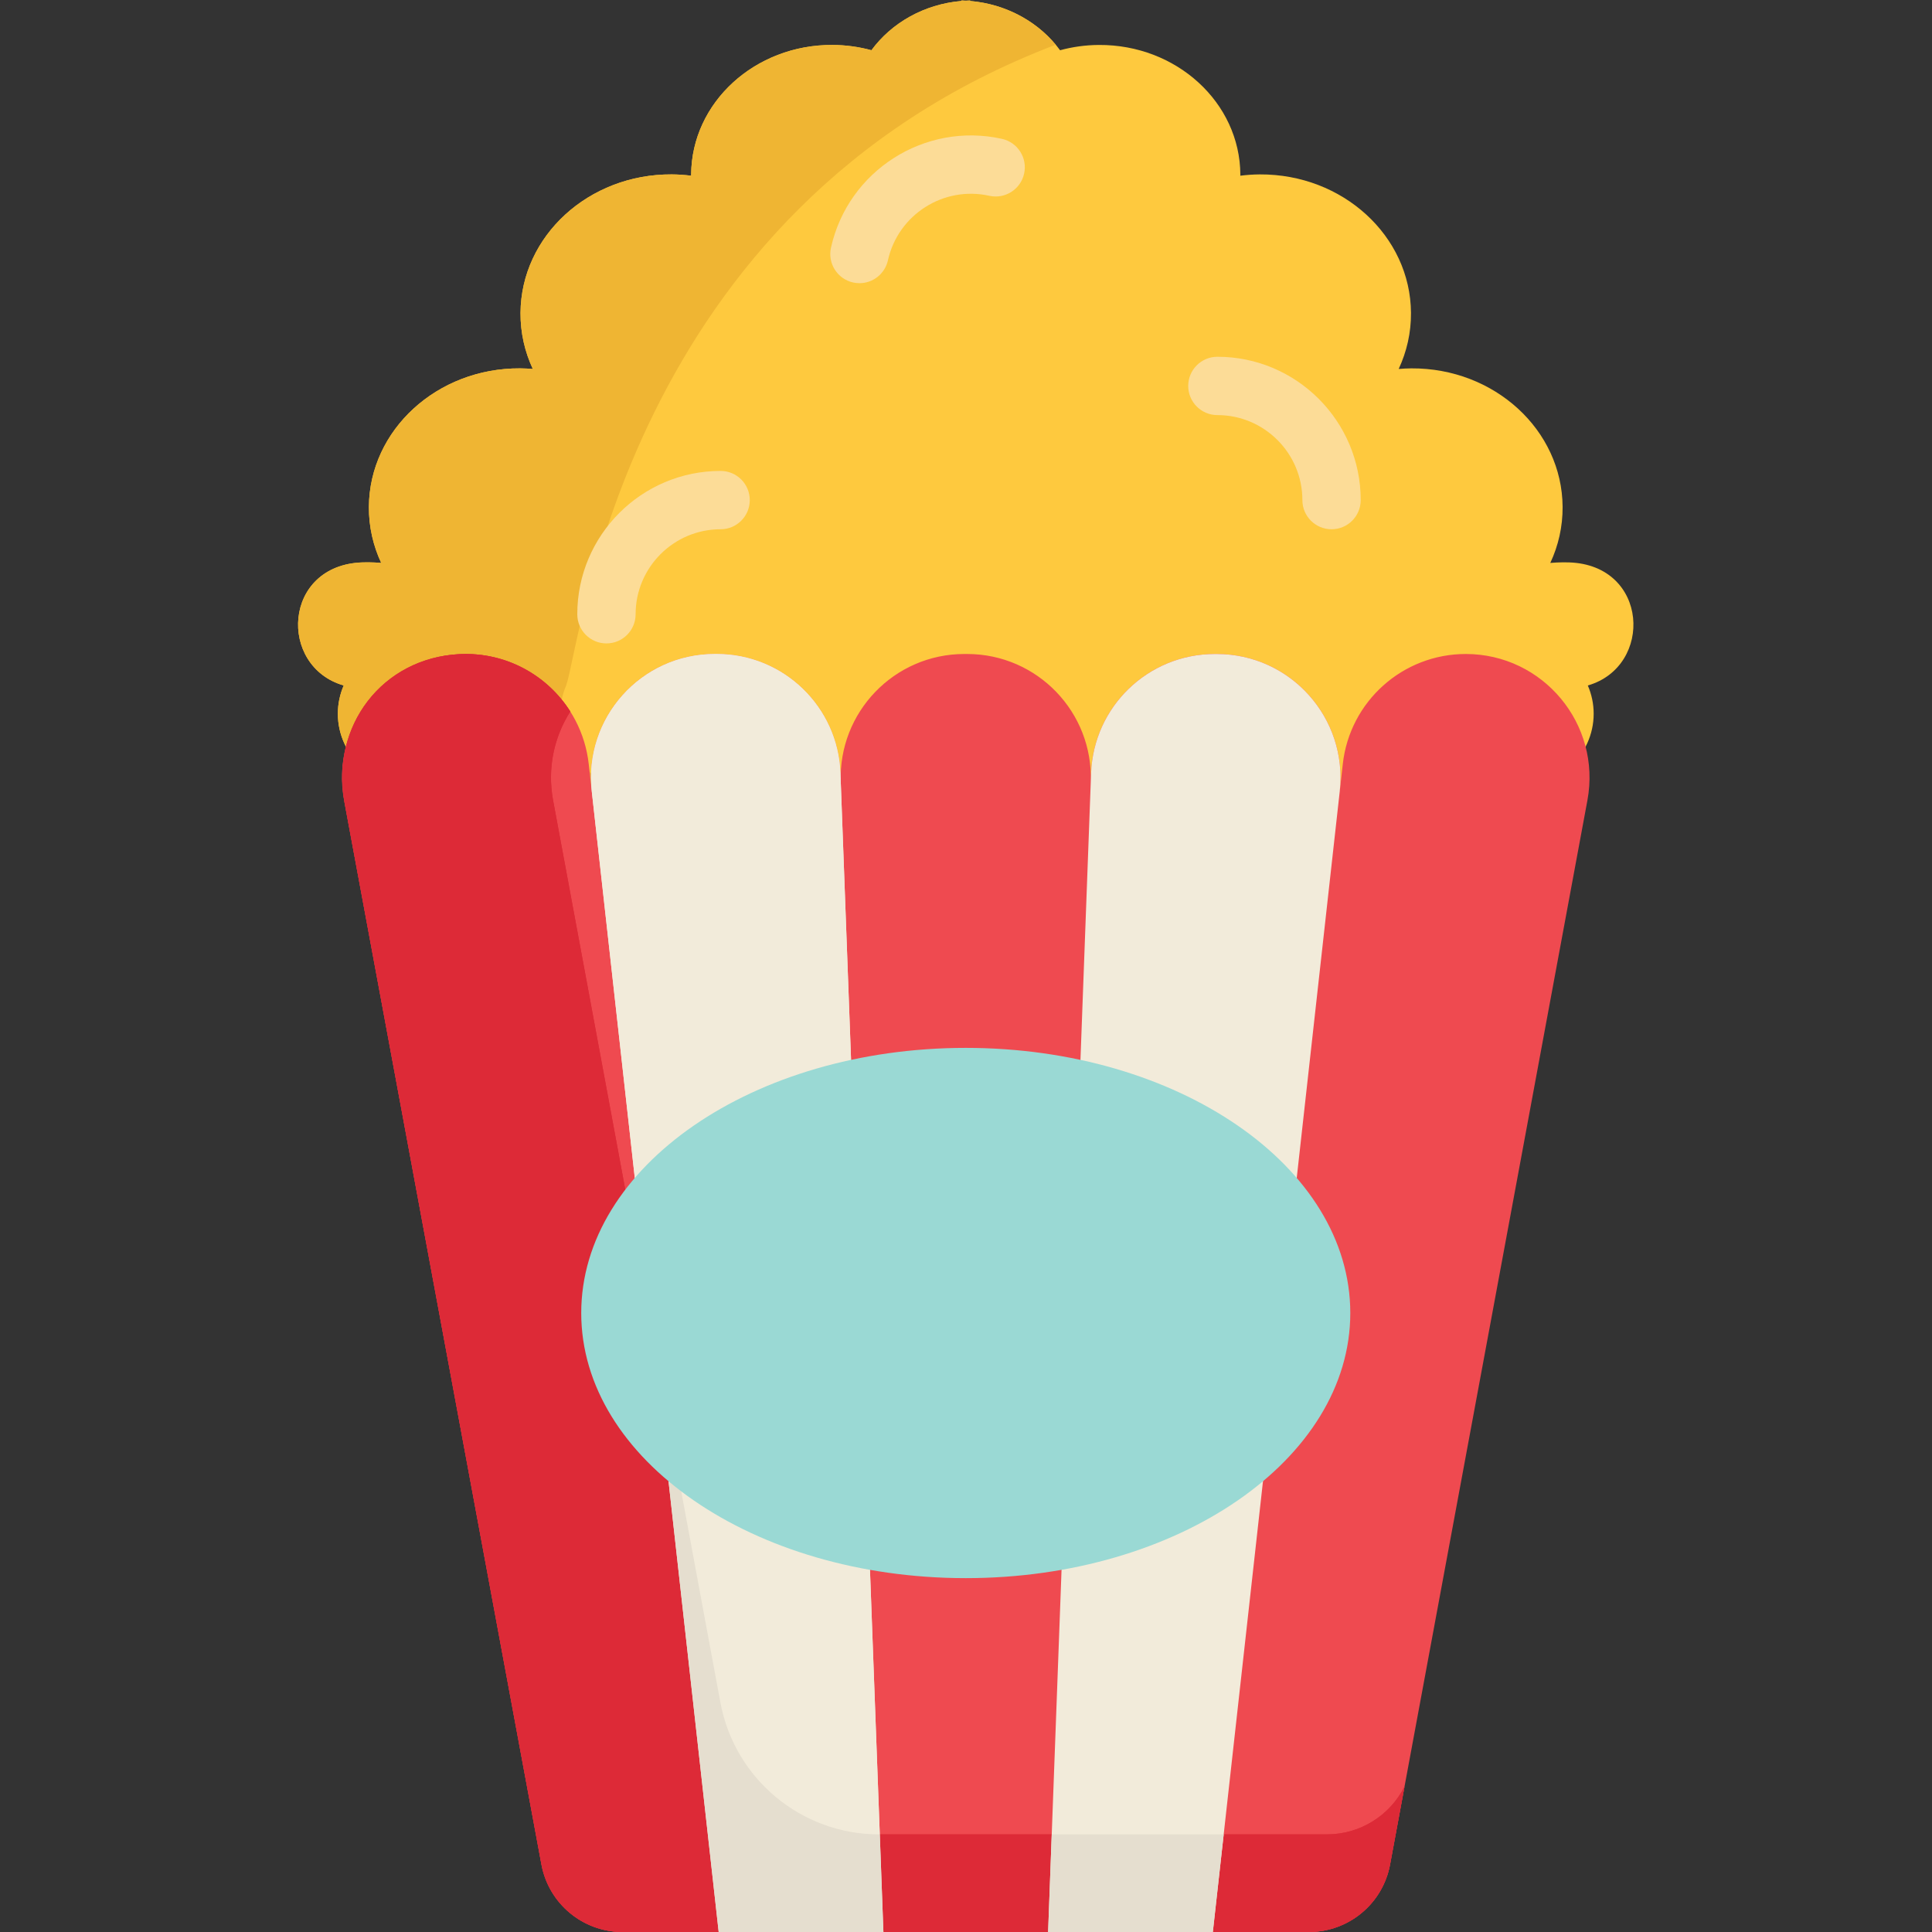 <?xml version="1.0" encoding="UTF-8" standalone="no"?>
<svg
   xmlns:dc="http://purl.org/dc/elements/1.1/"
   xmlns:cc="http://creativecommons.org/ns#"
   xmlns:rdf="http://www.w3.org/1999/02/22-rdf-syntax-ns#"
   xmlns:svg="http://www.w3.org/2000/svg"
   xmlns="http://www.w3.org/2000/svg"
   viewBox="0 0 5785.733 5785.733"
   height="5785.733"
   width="5785.733"
   xml:space="preserve"
   id="svg2"
   version="1.1"><rect x="0" y="0" width="5785.733" height="5785.733" fill="#333333" stroke="none"/><defs
     id="defs6"><clipPath
       id="clipPath18"
       clipPathUnits="userSpaceOnUse"><path
         id="path16"
         d="M 0,4339.302 H 4339.302 V 0 H 0 Z" /></clipPath></defs><g
     transform="matrix(1.333,0,0,-1.333,0,5785.733)"
     id="g10"><g
       id="g12"><g
         clip-path="url(#clipPath18)"
         id="g14"><g
           transform="translate(772.167,2800.418)"
           id="g20"><path
             id="path22"
             style="fill:#fec93e;fill-opacity:1;fill-rule:nonzero;stroke:none"
             d="m 0,0 c -8.467,-19.628 -13.162,-41.028 -13.162,-63.454 0,-94.574 82.709,-171.233 184.734,-171.233 h 1216.115 19.603 1216.114 c 102.024,0 184.734,76.667 184.734,171.233 0,22.426 -4.704,43.826 -13.162,63.454 148.112,42.639 137.281,271.147 -42.664,276.503 -4.356,0.136 -8.738,0.187 -13.128,0.162 -9.586,-0.051 -19.053,-0.568 -28.434,-1.348 -0.017,0 -0.017,0.008 -0.017,0.017 18.001,38.604 27.926,81.184 27.629,125.941 -1.136,172.886 -153.275,312.193 -339.796,311.133 -9.586,-0.051 -19.053,-0.568 -28.435,-1.347 -0.016,0 -0.016,0.008 -0.016,0.017 18.001,38.604 27.926,81.184 27.629,125.941 -1.136,172.894 -153.275,312.201 -339.796,311.142 -14.79,-0.085 -29.324,-1.144 -43.606,-2.933 0.01,0.898 0.069,1.789 0.06,2.687 -1.068,161.741 -143.392,292.055 -317.888,291.072 -30.264,-0.178 -59.471,-4.365 -87.141,-11.891 v 0.017 c -45.013,61.377 -118.136,103.423 -202.075,110.669 v 1.102 c -3.297,-0.068 -6.543,-0.313 -9.806,-0.483 -3.263,0.178 -6.509,0.415 -9.805,0.483 v -1.102 c -83.939,-7.238 -157.063,-49.292 -202.083,-110.669 -0.01,-0.01 -0.017,-0.01 -0.017,-0.01 -27.663,7.517 -56.877,11.713 -87.142,11.882 -174.496,0.992 -316.82,-129.331 -317.888,-291.072 0,-0.898 0.059,-1.789 0.059,-2.686 -14.28,1.788 -28.815,2.847 -43.604,2.932 -186.523,1.05 -338.661,-138.248 -339.796,-311.142 -0.297,-44.749 9.627,-87.337 27.629,-125.941 0,-0.009 -0.009,-0.017 -0.017,-0.017 -9.383,0.779 -18.849,1.296 -28.435,1.347 -186.522,1.06 -338.66,-138.239 -339.796,-311.133 -0.296,-44.749 9.628,-87.337 27.63,-125.941 0.008,-0.008 0,-0.017 -0.009,-0.017 -9.383,0.78 -18.849,1.297 -28.434,1.348 -4.399,0.025 -8.772,-0.035 -13.129,-0.162 C -137.29,271.147 -148.122,42.63 0,0" /></g><g
           transform="translate(772.167,2800.427)"
           id="g24"><path
             id="path26"
             style="fill:#efb533;fill-opacity:1;fill-rule:nonzero;stroke:none"
             d="m 0,0 c -8.467,-19.629 -13.162,-41.029 -13.162,-63.454 0,-94.566 82.709,-171.233 184.734,-171.233 h 499.765 c -102.024,0 -184.733,76.666 -184.733,171.233 0,22.425 4.704,43.825 13.162,63.454 33.824,94.464 131.857,1069.748 1098.461,1438.987 0.475,0.177 0.967,0.296 1.441,0.465 -45.444,54.623 -114.203,91.575 -192.378,98.321 v 1.102 c -3.297,-0.068 -6.543,-0.305 -9.806,-0.483 -3.263,0.178 -6.509,0.415 -9.806,0.483 v -1.093 c -83.938,-7.246 -157.062,-49.292 -202.074,-110.669 -0.01,-0.01 -0.017,-0.01 -0.017,-0.01 -27.663,7.518 -56.877,11.713 -87.142,11.883 -174.496,0.983 -316.82,-129.34 -317.888,-291.081 0,-0.898 0.059,-1.788 0.059,-2.686 -14.28,1.788 -28.815,2.847 -43.604,2.932 -186.523,1.051 -338.661,-138.248 -339.796,-311.142 -0.297,-44.749 9.627,-87.337 27.629,-125.941 0,-0.008 -0.009,-0.017 -0.017,-0.017 -9.383,0.78 -18.849,1.297 -28.435,1.347 -186.522,1.06 -338.66,-138.238 -339.796,-311.132 -0.296,-44.749 9.628,-87.337 27.63,-125.942 0.008,-0.008 0,-0.017 -0.009,-0.017 -9.383,0.78 -18.849,1.297 -28.434,1.348 -4.399,0.025 -8.772,-0.034 -13.129,-0.161 C -137.29,271.138 -148.122,42.622 0,0" /></g><g
           transform="translate(773.039,2542.475)"
           id="g28"><path
             id="path30"
             style="fill:#ef4a50;fill-opacity:1;fill-rule:nonzero;stroke:none"
             d="m 0,0 443.372,-2390.879 c 16.289,-87.862 92.93,-151.596 182.284,-151.596 h 215.881 370.052 370.053 370.052 215.88 c 89.355,0 165.996,63.734 182.285,151.596 L 2793.23,0 c 31.69,170.911 -99.49,328.66 -273.316,328.66 -141.629,0 -260.612,-106.482 -276.274,-247.239 l -6.84,-61.479 c 18.323,164.682 -110.575,308.718 -276.266,308.718 h -4.552 c -149.51,0 -272.24,-118.263 -277.783,-267.672 l -0.762,-20.603 c 5.839,157.452 -120.221,288.275 -277.784,288.275 h -6.076 c -157.562,0 -283.622,-130.823 -277.783,-288.275 l -0.763,20.603 C 1109.489,210.397 986.759,328.66 837.248,328.66 h -4.551 c -165.69,0 -294.59,-144.036 -276.266,-308.718 l -6.84,61.479 C 533.929,222.178 414.946,328.66 273.317,328.66 99.49,328.66 -31.697,170.911 0,0" /></g><g
           transform="translate(774.031,2537.127)"
           id="g32"><path
             id="path34"
             style="fill:#dd2a37;fill-opacity:1;fill-rule:nonzero;stroke:none"
             d="m 0,0 409.912,-2210.425 32.468,-175.106 c 16.289,-87.863 92.931,-151.596 182.285,-151.596 h 215.88 253.637 116.416 370.052 370.053 215.88 c 89.354,0 165.996,63.733 182.285,151.587 l 32.468,175.106 c -32.468,-64.445 -99.007,-107.388 -174.199,-107.388 H 1979.9 1590.379 1200.86 c -174.759,0 -324.643,124.644 -356.51,296.47 L 468.518,5.339 C 455.059,77.913 471.052,148.062 507.122,204.82 455.313,286.453 362.459,338.542 259.027,333.694 84.506,325.507 -31.858,171.792 0,0" /></g><g
           transform="translate(1329.478,2562.409)"
           id="g36"><path
             id="path38"
             style="fill:#f2ebda;fill-opacity:1;fill-rule:nonzero;stroke:none"
             d="m 0,0 c -18.324,164.682 110.576,308.717 276.266,308.717 h 4.551 c 149.511,0 272.241,-118.262 277.783,-267.672 l 96.558,-2603.454 H 285.105 Z" /></g><g
           transform="translate(774.031,2537.127)"
           id="g40"><path
             id="path42"
             style="fill:#dd2a37;fill-opacity:1;fill-rule:nonzero;stroke:none"
             d="m 0,0 409.912,-2210.425 32.468,-175.106 c 16.289,-87.863 92.931,-151.596 182.285,-151.596 h 215.88 253.637 116.416 370.052 370.053 215.88 c 89.354,0 165.996,63.733 182.285,151.587 l 32.468,175.106 c -32.468,-64.445 -99.007,-107.388 -174.199,-107.388 H 1979.9 1590.379 1200.86 c -174.759,0 -324.643,124.644 -356.51,296.47 L 468.518,5.339 C 455.059,77.913 471.052,148.062 507.122,204.82 455.313,286.453 362.459,338.542 259.027,333.694 84.506,325.507 -31.858,171.792 0,0" /></g><g
           transform="translate(1329.478,2562.409)"
           id="g44"><path
             id="path46"
             style="fill:#f2ebda;fill-opacity:1;fill-rule:nonzero;stroke:none"
             d="m 0,0 c -18.324,164.682 110.576,308.717 276.266,308.717 h 4.551 c 149.511,0 272.241,-118.262 277.783,-267.672 l 96.558,-2603.454 H 285.105 Z" /></g><g
           transform="translate(1465.387,1340.82)"
           id="g48"><path
             id="path50"
             style="fill:#e5decf;fill-opacity:1;fill-rule:nonzero;stroke:none"
             d="m 0,0 149.189,-1340.819 h 253.637 116.416 l -8.137,219.312 h -1.602 c -174.758,0 -324.642,124.645 -356.509,296.471 z" /></g><g
           transform="translate(2925.901,3216.889)"
           id="g52"><path
             id="path54"
             style="fill:#fcdc97;fill-opacity:1;fill-rule:nonzero;stroke:none"
             d="m 0,0 c 0,105.288 -85.659,190.955 -190.955,190.955 -36.19,0 -65.522,29.333 -65.522,65.522 0,36.189 29.332,65.522 65.522,65.522 177.547,0 321.998,-144.452 321.998,-321.999 0,-36.189 -29.333,-65.521 -65.522,-65.521 C 29.341,-65.521 0.008,-36.189 0,0" /></g><g
           transform="translate(1296.908,2960.404)"
           id="g56"><path
             id="path58"
             style="fill:#fcdc97;fill-opacity:1;fill-rule:nonzero;stroke:none"
             d="m 0,0 c 0,177.547 144.443,321.999 321.998,321.999 36.189,0 65.522,-29.333 65.522,-65.522 0,-36.189 -29.333,-65.522 -65.522,-65.522 -105.287,0 -190.955,-85.659 -190.955,-190.955 0,-36.189 -29.332,-65.522 -65.521,-65.522 C 29.333,-65.522 0,-36.181 0,0" /></g><g
           transform="translate(1916.615,3705.747)"
           id="g60"><path
             id="path62"
             style="fill:#fcdc97;fill-opacity:1;fill-rule:nonzero;stroke:none"
             d="m 0,0 c -35.333,7.848 -57.606,42.842 -49.758,78.167 38.503,173.334 210.838,283.004 384.147,244.535 35.324,-7.84 57.606,-42.842 49.758,-78.167 -7.84,-35.316 -42.816,-57.598 -78.167,-49.758 C 203.167,217.592 100.999,152.545 78.158,49.758 71.37,19.213 44.292,-1.576 14.255,-1.568 9.552,-1.568 4.763,-1.059 0,0" /></g><g
           transform="translate(2451.231,2603.462)"
           id="g64"><path
             id="path66"
             style="fill:#f2ebda;fill-opacity:1;fill-rule:nonzero;stroke:none"
             d="m 0,0 c 5.543,149.41 128.271,267.672 277.783,267.672 h 4.551 c 165.69,0 294.59,-144.044 276.267,-308.717 L 273.494,-2603.462 H -96.559 Z" /></g><g
           transform="translate(2362.817,219.313)"
           id="g68"><path
             id="path70"
             style="fill:#e5decf;fill-opacity:1;fill-rule:nonzero;stroke:none"
             d="M 0,0 -8.146,-219.312 H 361.916 L 386.316,0 H 1.593 Z" /></g><g
           transform="translate(3033.536,1390.611)"
           id="g72"><path
             id="path74"
             style="fill:#9ad9d4;fill-opacity:1;fill-rule:nonzero;stroke:none"
             d="m 0,0 c 0,-328.961 -386.771,-595.637 -863.877,-595.637 -477.106,0 -863.877,266.676 -863.877,595.637 0,328.961 386.771,595.637 863.877,595.637 C -386.771,595.637 0,328.961 0,0" /></g></g></g></g></svg>